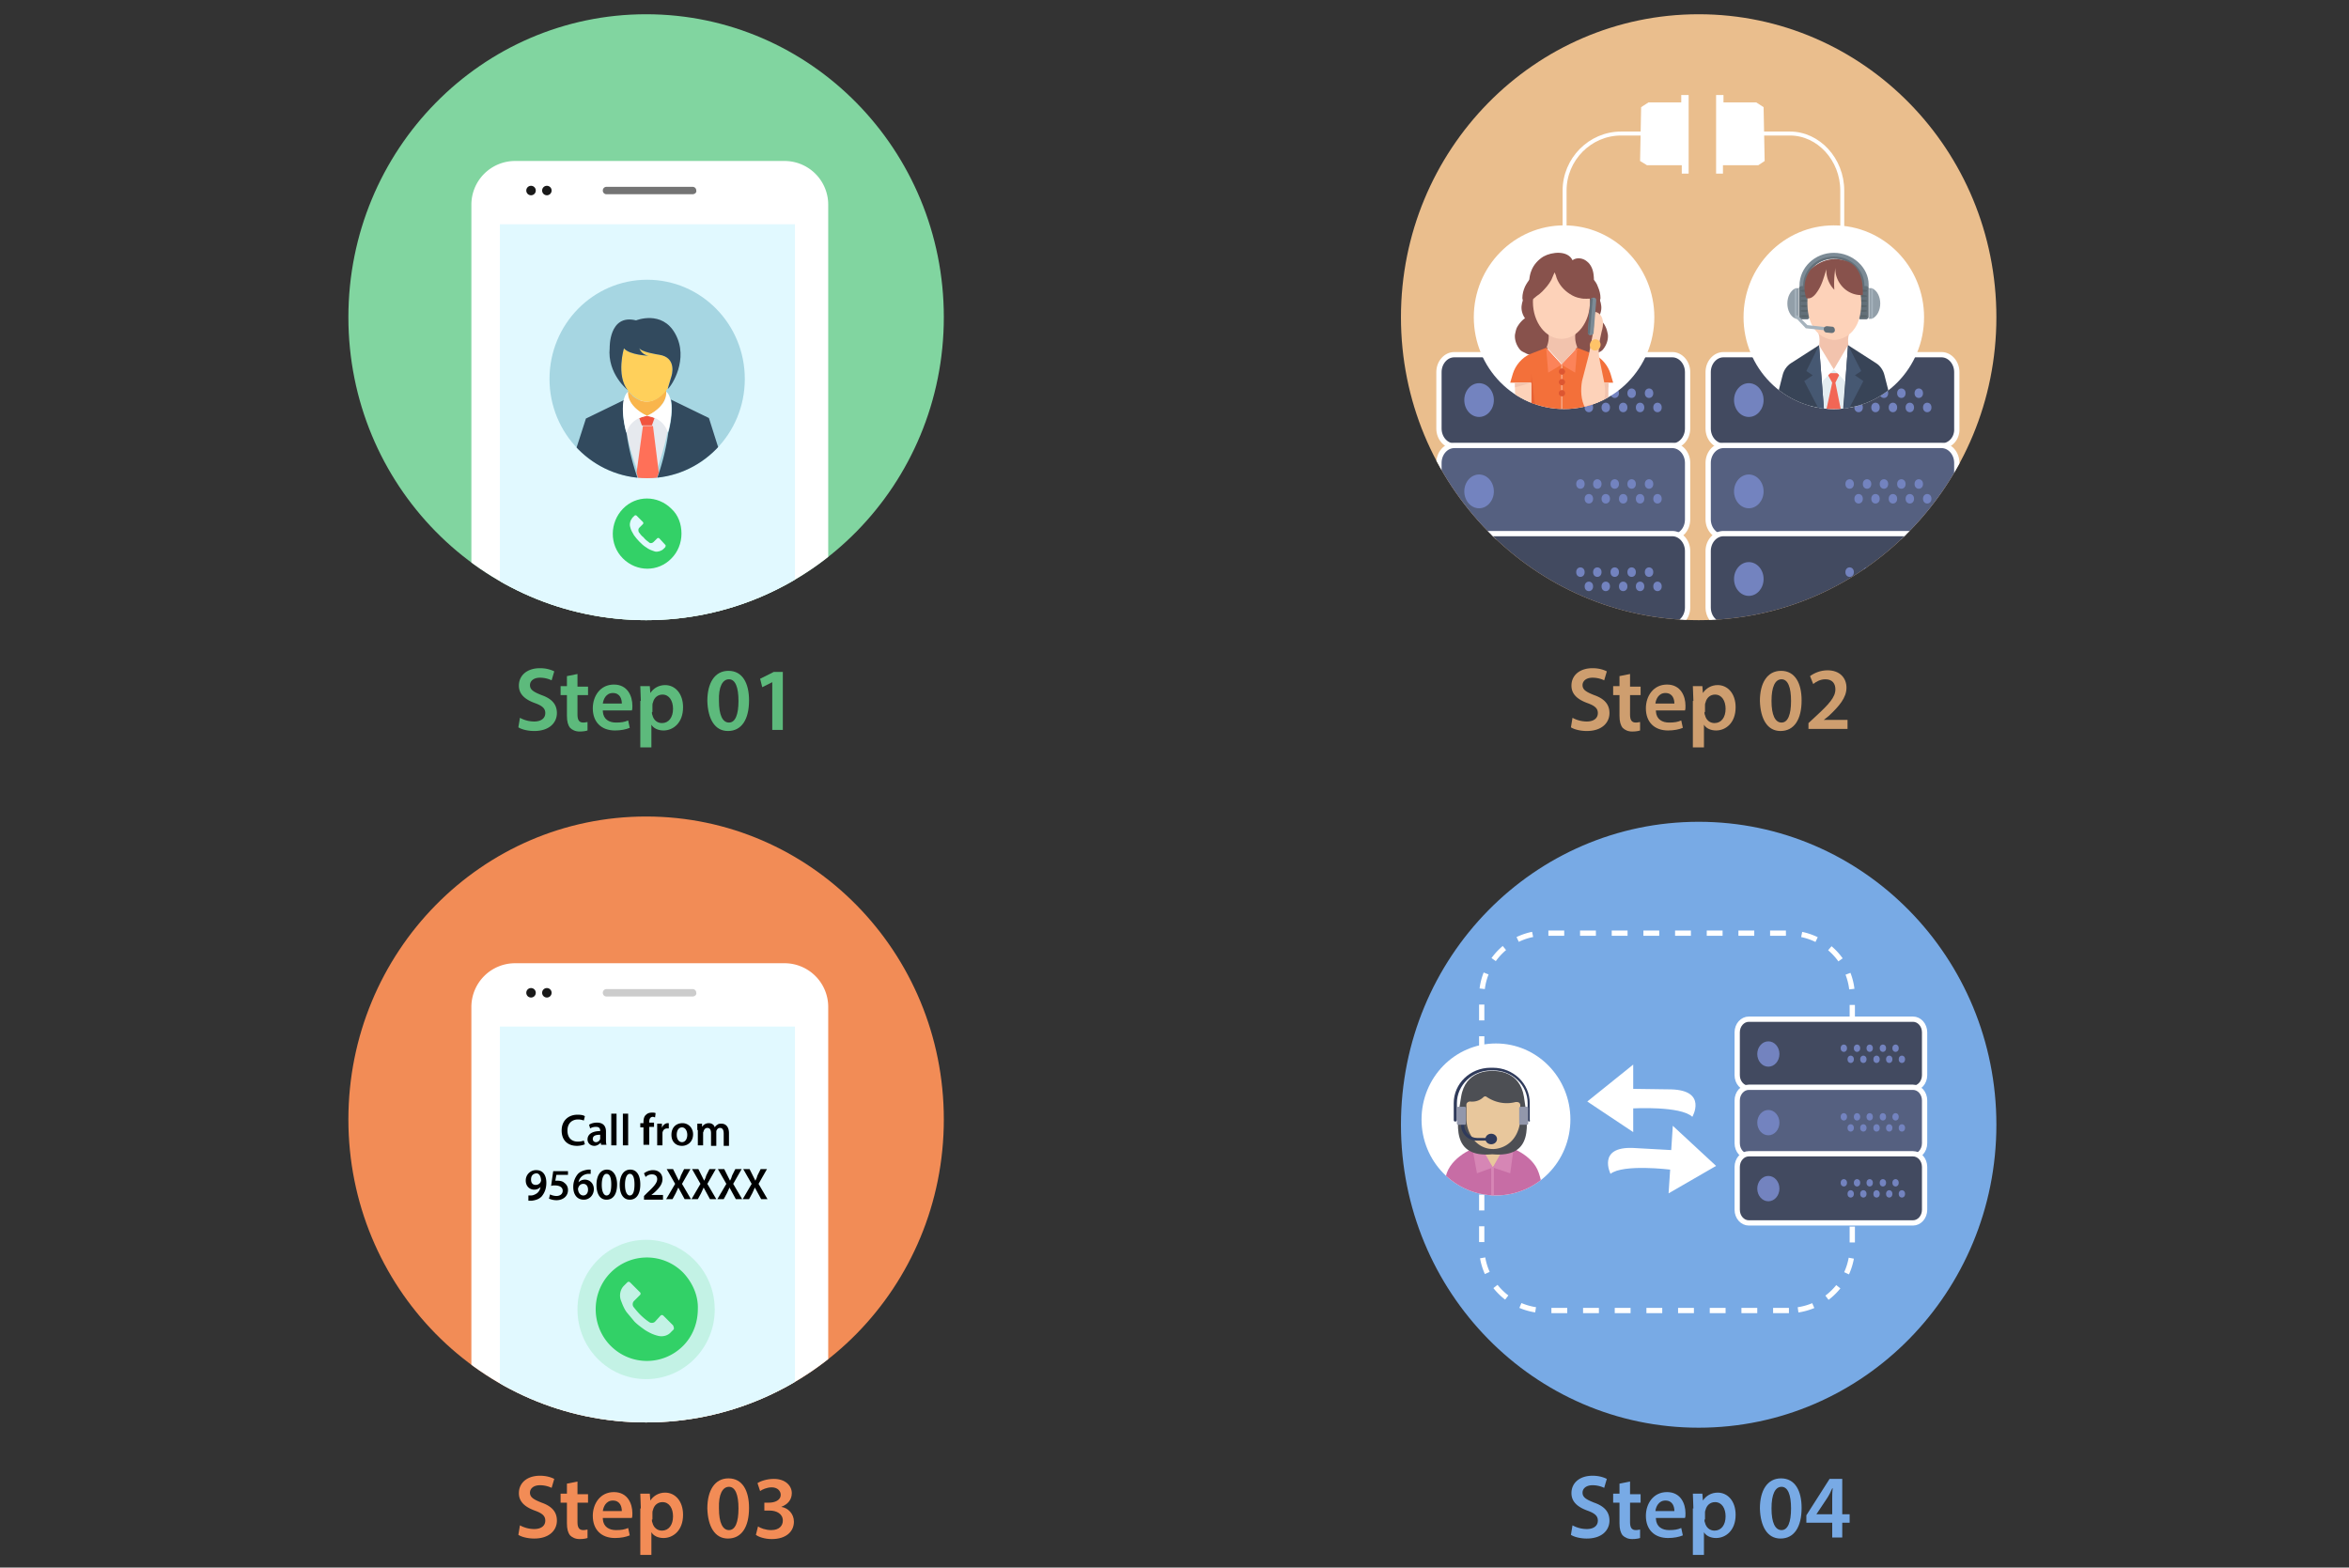 <svg xmlns="http://www.w3.org/2000/svg" xmlns:xlink="http://www.w3.org/1999/xlink" width="445" height="297" xmlns:v="https://vecta.io/nano"><rect width="100%" height="100%" fill="#333333" stroke="none"/><style><![CDATA[.AC{stroke-miterlimit:10}.AD{fill:#fff}.AE{stroke:#fff}.AF{fill:#424a60}.AG{fill:#7383bf}.AH{fill:#637079}.AI{fill:#f2c3ad}.AJ{fill:#fdd2b9}.AK{fill:#88524c}.AL{fill:#556080}.AM{fill:#a6b3bd}.AN{stroke-width:1.906}.AO{clip-path:url(#W)}.AP{clip-path:url(#c)}]]></style><defs><ellipse id="A" cx="122.4" cy="60.1" rx="56.4" ry="57.4"/><path id="B" d="M127.8 154.4c0-2.6-2.1-4.8-4.7-4.8s-4.7 2.1-4.7 4.8c0 2.6 2.1 4.8 4.7 4.8 2.6-.1 4.7-2.2 4.7-4.8z"/><path id="C" d="M128.4 154.4c0-3-2.4-5.4-5.3-5.4-3 0-5.3 2.4-5.3 5.4s2.4 5.4 5.3 5.4 5.3-2.4 5.3-5.4z"/><path id="D" d="M131.2 36.8h-16.3a.68.68 0 0 1-.7-.7h0a.68.68 0 0 1 .7-.7h16.3a.68.68 0 0 1 .7.7h0c.1.4-.3.7-.7.7z"/><path id="E" d="M100.6 35.2h0c-.5 0-.9.4-.9.9h0c0 .5.4.9.9.9h0c.5 0 .9-.4.9-.9h0c0-.5-.4-.9-.9-.9z"/><path id="F" d="M98.5 136a5.68 5.68 0 0 0 2.7.7c1.3 0 2.1-.6 2.1-1.6 0-.9-.6-1.4-2-1.9-1.9-.7-3-1.7-3-3.3 0-1.9 1.5-3.3 4-3.3 1.2 0 2.1.3 2.7.6l-.5 1.7c-.4-.2-1.2-.5-2.2-.5-1.3 0-1.9.7-1.9 1.4 0 .9.7 1.3 2.2 1.9 2 .7 2.9 1.8 2.9 3.4 0 1.8-1.4 3.4-4.3 3.4-1.2 0-2.4-.3-3-.7l.3-1.8z"/><path id="G" d="M109.4 127.7v2.4h2v1.6h-2v3.7c0 1 .3 1.5 1.1 1.5.4 0 .6-.1.8-.1v1.6c-.3.1-.8.2-1.5.2-.8 0-1.4-.3-1.8-.7-.4-.5-.6-1.2-.6-2.3v-3.9h-1.2V130h1.2v-1.9l2-.4z"/><path id="H" d="M114.2 134.8c.1 1.5 1.2 2.1 2.5 2.1 1 0 1.6-.1 2.3-.4l.3 1.4c-.7.3-1.7.5-2.8.5-2.6 0-4.2-1.6-4.2-4.2 0-2.3 1.4-4.5 4-4.5s3.5 2.2 3.5 4c0 .4 0 .7-.1.9h-5.5zm3.6-1.5c0-.8-.3-2-1.7-2-1.3 0-1.8 1.2-1.9 2h3.6z"/><path id="I" d="M121.4 132.8l-.1-2.8h1.8l.1 1.3c.6-.9 1.6-1.5 2.8-1.5 1.9 0 3.4 1.6 3.4 4.2 0 3-1.9 4.4-3.7 4.4-1 0-1.9-.4-2.3-1.1h0v4.3h-2.1v-8.8zm2.1 2.1c0 .2 0 .4.1.6.2.9.9 1.5 1.8 1.5 1.3 0 2.1-1.1 2.1-2.7 0-1.5-.7-2.7-2-2.7-.9 0-1.6.6-1.8 1.5-.1.2-.1.4-.1.5v1.3z"/><path id="J" d="M141.9 132.7c0 3.6-1.4 5.8-4 5.8-2.5 0-3.8-2.3-3.9-5.7 0-3.4 1.4-5.7 4-5.7 2.7 0 3.9 2.4 3.9 5.6zm-5.7.1c0 2.7.7 4.1 1.9 4.1s1.8-1.5 1.8-4.1-.6-4.1-1.8-4.1-2 1.4-1.9 4.1z"/><path id="K" d="M313.7 134.8c.1 1.5 1.2 2.1 2.5 2.1 1 0 1.6-.1 2.3-.4l.3 1.4c-.7.3-1.7.5-2.8.5-2.6 0-4.2-1.6-4.2-4.2 0-2.3 1.4-4.5 4-4.5s3.5 2.2 3.5 4c0 .4 0 .7-.1.9h-5.5zm3.5-1.5c0-.8-.3-2-1.7-2-1.3 0-1.8 1.2-1.9 2h3.6z"/><path id="L" d="M341.3 132.7c0 3.6-1.4 5.8-4 5.8-2.5 0-3.8-2.3-3.9-5.7 0-3.4 1.4-5.7 4-5.7 2.7 0 3.9 2.4 3.9 5.6zm-5.7.1c0 2.7.7 4.1 1.9 4.1s1.8-1.5 1.8-4.1-.6-4.1-1.8-4.1-1.9 1.4-1.9 4.1z"/><path id="M" d="M109.4 280.7v2.4h2v1.6h-2v3.7c0 1 .3 1.5 1.1 1.5.4 0 .6-.1.8-.1v1.6c-.3.1-.8.2-1.5.2-.8 0-1.4-.3-1.8-.7-.4-.5-.6-1.2-.6-2.3v-3.9h-1.2V283h1.2v-1.9l2-.4z"/><path id="N" d="M296.5 70.4a.65.65 0 0 1-.6.6.65.65 0 0 1-.6-.6.65.65 0 0 1 .6-.6.65.65 0 0 1 .6.6z"/><path id="O" d="M362.4 206.2h-31.1c-1.2 0-2.2-1.1-2.2-2.5v-8.1c0-1.4 1-2.5 2.2-2.5h31.1c1.2 0 2.2 1.1 2.2 2.5v8.1c0 1.4-1 2.5-2.2 2.5z"/><path id="P" d="M129.7 227.2l-1.2-2.2c-.1.3-.3.6-.5 1.1l-.6 1.1h-1.2l1.7-2.9-1.6-2.8h1.2l1.1 2.2c.2-.4.3-.6.4-1l.6-1.2h1.2l-1.6 2.8 1.7 2.9h-1.2z"/></defs><use xlink:href="#A" fill="#81d5a0"/><clipPath id="Q"><use xlink:href="#A"/></clipPath><g clip-path="url(#Q)"><path d="M148.6 163.9h-51a8.28 8.28 0 0 1-8.3-8.3V38.8a8.28 8.28 0 0 1 8.3-8.3h51a8.28 8.28 0 0 1 8.3 8.3v116.8a8.28 8.28 0 0 1-8.3 8.3z" class="AD"/><use xlink:href="#B" fill="#d7d7d7"/><use xlink:href="#C" fill="none" stroke="#e4e4e4" class="AC AN"/><use xlink:href="#D" opacity=".36" fill="#747474"/><g fill="#191919"><use xlink:href="#E"/><path d="M103.6 35.2h0c-.5 0-.9.4-.9.9h0c0 .5.4.9.9.9h0c.5 0 .9-.4.9-.9h0c0-.5-.4-.9-.9-.9z"/></g><path d="M94.7 42.5h55.9v103.2H94.7z" fill="#e1f9ff"/><defs><ellipse id="R" cx="122.6" cy="71.8" rx="18.5" ry="18.8"/></defs><use xlink:href="#R" fill="#a6d6e2"/><clipPath id="S"><use xlink:href="#R"/></clipPath><g clip-path="url(#S)"><g fill="#e6e9ee"><path d="M119.9 90.1c.2 0 .4.1.6.1-.1 0-.4 0-.6-.1h0zm.7.1c.2 0 .4 0 .6.1h0c-.2 0-.4-.1-.6-.1z"/><path d="M122.6 75.4h0zm1.4 14.9c.4 0 .9-.1 1.3-.1h0l-2.7.2c-.5 0-.9 0-1.4-.1-1.7-4.3-2.6-8.1-3-11.3 1-3.2 4.4-3.5 4.4-3.5s3.4.3 4.4 3.5c-.5 3.1-1.4 7-3 11.3z"/></g><g fill="#f9b54c"><path d="M126.2 74.2s.5 2.6-3.6 4.6h-.1c-4.1-2-3.6-4.6-3.6-4.6v-.1c1 1.2 2.3 2 3.6 2s2.6-.8 3.6-2.1c.1.1.1.2.1.2z"/><path d="M119.8 74.9l-.7.3c-.2-.6-.1-1-.1-1v-.1c.2.3.5.6.8.8zm6.4-.7s.1.4-.1 1l-.7-.3c.3-.2.5-.5.8-.8v.1z"/></g><g fill="#f1543f"><path d="M122.6 78.8h0zm1.4.4l-.5 1.4h-1.9l-.5-1.4c.8-.3 1.4-.4 1.4-.4s.8.1 1.5.4z"/></g><g fill="#ff7058"><path d="M123.8 92.2h0z"/><path d="M124.8 89.5l-.9 2.7c-.4 0-.8.1-1.2.1-.9 0-1.2-.1-1.2-.1-.4-.9-.7-1.8-.9-2.7l1.2-8.8h1.9l1.1 8.8z"/></g><g fill="#324a5e"><path d="M136.2 85.2c-2.8 3.9-7.3 6.6-12.3 7 1.5-3.8 2.3-7.3 2.7-10.2 0 .1 1.1-3.9.5-6.3l7.2 3.5 1.9 6zm-14.8 7c-5.1-.4-9.5-3-12.3-7l1.9-5.9 7.2-3.5c-.6 2.4.4 6.2.5 6.3h0a45.08 45.08 0 0 0 2.7 10.1z"/></g><g class="AD"><path d="M126.2 74.2s.5 2.6-3.6 4.6c0 0 3 .2 3.9 3.1.1.2 1.7-6.1-.3-7.7z"/><path d="M119 74.2s-.5 2.6 3.6 4.6c0 0-3 .2-3.9 3.1-.1.2-1.7-6.1.3-7.7z"/></g><path d="M127.2 71.2l-.7 2.4c-1.1 1.5-2.4 2.5-3.9 2.5-1.4 0-2.7-.9-3.7-2.2-2.2-2.8-.7-7.9-.7-7.9 1.1 1.3 4.7 1.4 4.7 1.4-1.6-.3-1.8-1.5-1.8-1.5.3.8 3.7 1.3 3.7 1.3 3.6.5 2.4 4 2.4 4z" fill="#ffd05b"/><path d="M120.5 60.7s4.9-2 7.4 2.5c2.7 4.8-.7 10-1.4 10.5 0 0 .2-.8.7-2.4 0 0 1.2-3.6-2.4-4.1 0 0-3.5-.5-3.7-1.3 0 0 .3 1.3 1.8 1.5 0 0-3.6-.1-4.7-1.4 0 0-1.5 5.1.7 7.9 0 0-3.9-3.1-3.4-8 0 .1-.2-6.5 5-5.2z" fill="#324a5e"/></g><path d="M127.2 96.4c-2.6-2.6-6.7-2.6-9.2 0s-2.6 6.8 0 9.4 6.7 2.6 9.2 0c1.2-1.2 1.9-2.9 1.9-4.7s-.6-3.5-1.9-4.7zm-1.2 7.3h0l-.3.3c-.4.4-1.1.6-1.6.5-.6-.2-1.2-.4-1.7-.8-.5-.3-.9-.7-1.3-1.1s-.7-.8-1-1.2c-.3-.5-.6-1-.7-1.5-.2-.6 0-1.3.4-1.8l.4-.4c.1-.1.3-.1.4 0l1.2 1.2c.1.1.1.3 0 .4l-.7.7c-.2.2-.2.5-.1.8.3.4.5.7.9 1 .3.4.7.7 1.1 1 .2.2.6.1.8-.1l.7-.7c.1-.1.3-.1.4 0l1.2 1.3c0 .1 0 .3-.1.4z" fill="#33d167"/></g><defs><ellipse id="T" cx="122.4" cy="212.1" rx="56.4" ry="57.4"/></defs><use xlink:href="#T" fill="#f28c56"/><clipPath id="U"><use xlink:href="#T"/></clipPath><g clip-path="url(#U)"><path d="M148.6 315.9h-51a8.28 8.28 0 0 1-8.3-8.3V190.8a8.28 8.28 0 0 1 8.3-8.3h51a8.28 8.28 0 0 1 8.3 8.3v116.8a8.28 8.28 0 0 1-8.3 8.3z" class="AD"/><path d="M127.8 306.4c0-2.6-2.1-4.8-4.7-4.8s-4.7 2.1-4.7 4.8c0 2.6 2.1 4.8 4.7 4.8 2.6-.1 4.7-2.2 4.7-4.8z" fill="#d7d7d7"/><path d="M128.4 306.4c0-3-2.4-5.4-5.3-5.4-3 0-5.3 2.4-5.3 5.4s2.4 5.4 5.3 5.4 5.3-2.4 5.3-5.4z" fill="none" stroke="#e4e4e4" class="AC AN"/><path d="M131.2 188.8h-16.3a.68.68 0 0 1-.7-.7h0a.68.68 0 0 1 .7-.7h16.3a.68.68 0 0 1 .7.7h0c.1.4-.3.7-.7.7z" opacity=".36" fill="#747474"/><g fill="#191919"><path d="M100.6 187.2h0c-.5 0-.9.4-.9.9h0c0 .5.4.9.9.9h0c.5 0 .9-.4.9-.9h0c0-.5-.4-.9-.9-.9zm3 0h0c-.5 0-.9.4-.9.9h0c0 .5.4.9.9.9h0c.5 0 .9-.4.9-.9h0c0-.5-.4-.9-.9-.9z"/></g><path d="M94.7 194.5h55.9v103.2H94.7z" fill="#e1f9ff"/><g fill="#33d167"><path d="M129.4 241.1c-3.8-3.8-9.9-3.8-13.7 0s-3.8 10.1 0 13.9 9.9 3.8 13.7 0c1.8-1.8 2.8-4.3 2.8-7 .1-2.5-1-5-2.8-6.9zm-1.8 10.8h0l-.5.5c-.6.7-1.6.9-2.4.7-.9-.2-1.7-.6-2.5-1.1-.7-.5-1.4-1-2-1.6l-1.5-1.8c-.5-.7-.8-1.5-1.1-2.3-.3-.9-.1-2 .6-2.7l.6-.6c.2-.2.4-.2.6 0l1.8 1.8a.37.37 0 0 1 0 .6l-1.1 1.1c-.3.3-.3.8-.1 1.1.4.5.8 1 1.3 1.5a11.51 11.51 0 0 0 1.7 1.4c.3.2.8.2 1.1-.1l1-1.1c.2-.2.4-.2.6 0l1.8 1.8c.2.4.2.7.1.8z"/><ellipse cx="122.4" cy="248.1" rx="13" ry="13.2" opacity=".17"/></g></g><g fill="#5dba7c"><use xlink:href="#F"/><use xlink:href="#G"/><use xlink:href="#H"/><use xlink:href="#I"/><use xlink:href="#J"/><path d="M146.4 129.2h0l-2 1-.4-1.6 2.6-1.3h1.7v11h-2v-9.1z"/></g><defs><ellipse id="V" cx="321.8" cy="60.1" rx="56.4" ry="57.4"/></defs><use xlink:href="#V" fill="#eabe8d"/><clipPath id="W"><use xlink:href="#V"/></clipPath><g class="AO"><g class="AC AE"><path d="M316.8 84.5h-41.3c-1.6 0-2.9-1.5-2.9-3.3V70.5c0-1.8 1.3-3.3 2.9-3.3h41.3c1.6 0 2.9 1.5 2.9 3.3v10.7c0 1.8-1.3 3.3-2.9 3.3z" class="AF"/><path d="M316.8 101.7h-41.3c-1.6 0-2.9-1.5-2.9-3.3V87.7c0-1.8 1.3-3.3 2.9-3.3h41.3c1.6 0 2.9 1.5 2.9 3.3v10.7c0 1.9-1.3 3.3-2.9 3.3z" class="AL"/></g><g class="AG"><ellipse cx="280.2" cy="75.8" rx="2.8" ry="3.2"/><ellipse cx="312.4" cy="74.5" rx=".8" ry=".9"/><ellipse cx="309.1" cy="74.5" rx=".8" ry=".9"/><ellipse cx="314" cy="77.2" rx=".8" ry=".9"/><ellipse cx="310.7" cy="77.2" rx=".8" ry=".9"/><ellipse cx="305.9" cy="74.5" rx=".8" ry=".9"/><ellipse cx="307.5" cy="77.2" rx=".8" ry=".9"/><ellipse cx="302.6" cy="74.5" rx=".8" ry=".9"/><ellipse cx="304.2" cy="77.2" rx=".8" ry=".9"/><ellipse cx="299.4" cy="74.5" rx=".8" ry=".9"/><ellipse cx="301" cy="77.2" rx=".8" ry=".9"/></g><path d="M316.8 118.4h-41.3c-1.6 0-2.9-1.5-2.9-3.3v-10.7c0-1.8 1.3-3.3 2.9-3.3h41.3c1.6 0 2.9 1.5 2.9 3.3v10.7c0 1.8-1.3 3.3-2.9 3.3z" class="AC AE AF"/><g class="AG"><ellipse cx="280.2" cy="109.7" rx="2.8" ry="3.2"/><ellipse cx="312.4" cy="108.4" rx=".8" ry=".9"/><ellipse cx="309.1" cy="108.4" rx=".8" ry=".9"/><ellipse cx="314" cy="111.1" rx=".8" ry=".9"/><ellipse cx="310.7" cy="111.1" rx=".8" ry=".9"/><ellipse cx="305.9" cy="108.4" rx=".8" ry=".9"/><ellipse cx="307.5" cy="111.1" rx=".8" ry=".9"/><ellipse cx="302.6" cy="108.4" rx=".8" ry=".9"/><ellipse cx="304.2" cy="111.1" rx=".8" ry=".9"/><ellipse cx="299.4" cy="108.4" rx=".8" ry=".9"/><ellipse cx="301" cy="111.1" rx=".8" ry=".9"/><ellipse cx="280.2" cy="93.1" rx="2.8" ry="3.2"/><ellipse cx="312.4" cy="91.7" rx=".8" ry=".9"/><ellipse cx="309.1" cy="91.7" rx=".8" ry=".9"/><ellipse cx="314" cy="94.5" rx=".8" ry=".9"/><ellipse cx="310.7" cy="94.5" rx=".8" ry=".9"/><ellipse cx="305.9" cy="91.7" rx=".8" ry=".9"/><ellipse cx="307.5" cy="94.5" rx=".8" ry=".9"/><ellipse cx="302.6" cy="91.7" rx=".8" ry=".9"/><ellipse cx="304.2" cy="94.5" rx=".8" ry=".9"/><ellipse cx="299.4" cy="91.7" rx=".8" ry=".9"/><ellipse cx="301" cy="94.5" rx=".8" ry=".9"/></g><g class="AC AE"><path d="M367.8 84.5h-41.3c-1.6 0-2.9-1.5-2.9-3.3V70.5c0-1.8 1.3-3.3 2.9-3.3h41.3c1.6 0 2.9 1.5 2.9 3.3v10.7c.1 1.8-1.2 3.3-2.9 3.3z" class="AF"/><path d="M367.8 101.7h-41.3c-1.6 0-2.9-1.5-2.9-3.3V87.7c0-1.8 1.3-3.3 2.9-3.3h41.3c1.6 0 2.9 1.5 2.9 3.3v10.7c.1 1.9-1.2 3.3-2.9 3.3z" class="AL"/></g><g class="AG"><ellipse cx="331.3" cy="75.8" rx="2.8" ry="3.2"/><ellipse cx="363.5" cy="74.5" rx=".8" ry=".9"/><ellipse cx="360.2" cy="74.5" rx=".8" ry=".9"/><ellipse cx="365.1" cy="77.2" rx=".8" ry=".9"/><ellipse cx="361.8" cy="77.2" rx=".8" ry=".9"/><ellipse cx="356.9" cy="74.5" rx=".8" ry=".9"/><ellipse cx="358.6" cy="77.2" rx=".8" ry=".9"/><ellipse cx="353.7" cy="74.5" rx=".8" ry=".9"/><ellipse cx="355.3" cy="77.2" rx=".8" ry=".9"/><ellipse cx="350.4" cy="74.5" rx=".8" ry=".9"/><ellipse cx="352.1" cy="77.2" rx=".8" ry=".9"/></g><path d="M367.8 118.4h-41.3c-1.6 0-2.9-1.5-2.9-3.3v-10.7c0-1.8 1.3-3.3 2.9-3.3h41.3c1.6 0 2.9 1.5 2.9 3.3v10.7c.1 1.8-1.2 3.3-2.9 3.3z" class="AC AE AF"/><g class="AG"><ellipse cx="331.3" cy="109.7" rx="2.8" ry="3.2"/><ellipse cx="363.5" cy="108.4" rx=".8" ry=".9"/><ellipse cx="360.2" cy="108.4" rx=".8" ry=".9"/><ellipse cx="365.1" cy="111.1" rx=".8" ry=".9"/><ellipse cx="361.8" cy="111.1" rx=".8" ry=".9"/><ellipse cx="356.9" cy="108.4" rx=".8" ry=".9"/><ellipse cx="358.6" cy="111.1" rx=".8" ry=".9"/><ellipse cx="353.7" cy="108.4" rx=".8" ry=".9"/><ellipse cx="355.3" cy="111.1" rx=".8" ry=".9"/><ellipse cx="350.4" cy="108.4" rx=".8" ry=".9"/><ellipse cx="352.1" cy="111.1" rx=".8" ry=".9"/><ellipse cx="331.3" cy="93.1" rx="2.8" ry="3.2"/><ellipse cx="363.5" cy="91.7" rx=".8" ry=".9"/><ellipse cx="360.2" cy="91.7" rx=".8" ry=".9"/><ellipse cx="365.1" cy="94.5" rx=".8" ry=".9"/><ellipse cx="361.8" cy="94.5" rx=".8" ry=".9"/><ellipse cx="356.9" cy="91.7" rx=".8" ry=".9"/><ellipse cx="358.6" cy="94.5" rx=".8" ry=".9"/><ellipse cx="353.7" cy="91.7" rx=".8" ry=".9"/><ellipse cx="355.3" cy="94.5" rx=".8" ry=".9"/><ellipse cx="350.4" cy="91.7" rx=".8" ry=".9"/><ellipse cx="352.1" cy="94.5" rx=".8" ry=".9"/></g></g><g fill="#ce9e6f"><use xlink:href="#F" x="199.4"/><use xlink:href="#G" x="199.4"/><use xlink:href="#K"/><use xlink:href="#I" x="199.4"/><use xlink:href="#L"/><path d="M342.6 138.3V137l1.3-1.2c2.6-2.4 3.8-3.7 3.8-5.2 0-1-.5-1.9-1.9-1.9-1 0-1.8.5-2.3.9l-.6-1.5c.8-.6 2-1.1 3.3-1.1 2.4 0 3.6 1.5 3.6 3.3 0 1.9-1.4 3.5-3.3 5.3l-1 .8h4.5v1.7h-7.4z"/></g><g fill="#f28c56"><use xlink:href="#F" y="153"/><use xlink:href="#M"/><use xlink:href="#H" y="153"/><use xlink:href="#I" y="153"/><use xlink:href="#J" y="153"/><path d="M143.6 289.2c.4.3 1.4.7 2.5.7 1.6 0 2.2-.9 2.2-1.8 0-1.3-1.2-1.9-2.5-1.9h-1v-1.5h.9c1 0 2.2-.4 2.2-1.5 0-.7-.6-1.4-1.7-1.4-.9 0-1.8.4-2.2.7l-.5-1.5c.6-.4 1.8-.8 3.1-.8 2.2 0 3.4 1.3 3.4 2.7 0 1.2-.7 2.1-2 2.6h0c1.3.2 2.4 1.3 2.4 2.8 0 1.9-1.5 3.3-4.2 3.3-1.3 0-2.5-.4-3-.8l.4-1.6z"/></g><g fill="#78aae5"><use xlink:href="#F" x="199.4" y="153"/><use xlink:href="#M" x="199.4"/><use xlink:href="#K" y="153"/><use xlink:href="#I" x="199.4" y="153"/><use xlink:href="#L" y="153"/><path d="M347.1 291.3v-2.8h-4.9v-1.4l4.4-6.9h2.4v6.7h1.4v1.6H349v2.8h-1.9zm0-4.4v-3c0-.6 0-1.3.1-1.9h-.1c-.3.7-.6 1.3-1 1.9l-2 3h3z"/></g><defs><ellipse id="X" cx="347.4" cy="60.1" rx="17.1" ry="17.4"/></defs><use xlink:href="#X" class="AD"/><clipPath id="Y"><use xlink:href="#X"/></clipPath><g clip-path="url(#Y)"><path d="M347.4 47.9c-3.6 0-6.5 2.8-6.5 6.2v.4c0 .5.1 1 .3 1.4 0 .1 0 .1.1.2.1.2.2.5.3.7.1.1.1.2.2.3.1.2.3.4.4.6.1.1.1.2.2.2.1.2.3.3.4.5 1.2 1.1 2.8 1.8 4.6 1.8s3.4-.7 4.6-1.8c.2-.1.3-.3.4-.5l.1-.1c.1-.1.1-.2.2-.3.2-.2.3-.4.4-.6.1-.1.1-.2.2-.3.1-.2.2-.5.3-.7 0-.1 0-.1.1-.2l.3-1.4v-.4c0-3.2-3-6-6.6-6zm0 11.3c-2 0-3.7-1-4.6-2.6l-.1-.1c-.1-.2-.2-.4-.3-.7-.1-.2-.1-.4-.2-.6v-.3c0-.2-.1-.4-.1-.6V54c0-2.8 2.4-5 5.3-5s5.3 2.3 5.3 5v.3c0 .2 0 .4-.1.6 0 .1 0 .2-.1.3 0 .2-.1.4-.2.6v.2l-.3.6c-.9 1.6-2.6 2.6-4.6 2.6z" fill="#7c8b96"/><path d="M347.4 48.6c-3.2 0-5.8 2.5-5.8 5.5v.3c0 .2 0 .4.1.5 0 .1 0 .2.1.3 0 .2.1.4.2.6 0 .1.1.2.1.3l.3.6c0 .1.1.1.1.2.1.2.2.3.3.5 1.1 1.3 2.7 2.2 4.6 2.2s3.5-.8 4.6-2.1c.1-.2.2-.3.4-.5l.1-.1c.1-.2.2-.4.3-.7h0c0-.1.1-.2.1-.3v-.2c0-.2.1-.3.1-.5 0-.1 0-.2.1-.3 0-.2 0-.4.1-.5v-.3c0-3-2.6-5.5-5.8-5.5zm0 10.6c-2 0-3.7-1-4.6-2.6l-.1-.1c-.1-.2-.2-.4-.3-.7-.1-.2-.1-.4-.2-.6v-.3c0-.2-.1-.4-.1-.6V54c0-2.8 2.4-5 5.3-5s5.3 2.3 5.3 5v.3c0 .2 0 .4-.1.6 0 .1 0 .2-.1.3 0 .2-.1.4-.2.6v.2l-.3.6c-.9 1.6-2.6 2.6-4.6 2.6z" class="AH"/><path d="M340.7 60c0 .1 0 .3.1.4h-.5c-.1 0-.2-.1-.3-.1-.8-.4-1.4-1.5-1.4-2.8s.6-2.4 1.4-2.8c.1 0 .2-.1.3-.1h.5c-.1.1-.1.2-.1.4v5z" fill="#929fa9"/><path d="M342.8 54.9V60a.47.47 0 0 1-.5.5h-1c-.2 0-.3-.1-.4-.2s-.1-.2-.1-.4v-5.1c0-.1 0-.3.1-.4s.2-.2.4-.2h1c.3.2.5.4.5.7z" class="AH"/><g fill="#59656b"><ellipse cx="341.8" cy="55.1" rx=".7" ry=".2"/><ellipse cx="341.8" cy="56.1" rx=".7" ry=".2"/><path d="M342.5 57c0 .1-.3.2-.7.2s-.7-.1-.7-.2.3-.2.7-.2c.3 0 .7.1.7.2z"/><ellipse cx="341.8" cy="58" rx=".7" ry=".2"/><ellipse cx="341.8" cy="58.9" rx=".7" ry=".2"/><ellipse cx="341.8" cy="59.9" rx=".7" ry=".2"/></g><path d="M340.3 54.6v5.8c-.1 0-.2-.1-.3-.1v-5.5c0-.1.2-.2.3-.2z" class="AM"/><path d="M354.1 60c0 .1 0 .3-.1.4h.5c.1 0 .2-.1.3-.1.8-.4 1.4-1.5 1.4-2.8s-.6-2.4-1.4-2.8c-.1 0-.2-.1-.3-.1h-.5c.1.1.1.2.1.4v5z" fill="#929fa9"/><path d="M352 54.9V60a.47.47 0 0 0 .5.5h1c.2 0 .3-.1.4-.2s.1-.2.1-.4v-5.1c0-.1 0-.3-.1-.4s-.2-.2-.4-.2h-1c-.3.2-.5.4-.5.7z" class="AH"/><g fill="#59656b"><ellipse cx="353" cy="55.1" rx=".7" ry=".2"/><ellipse cx="353" cy="56.1" rx=".7" ry=".2"/><path d="M352.3 57c0 .1.3.2.7.2s.7-.1.7-.2-.3-.2-.7-.2-.7.1-.7.2z"/><ellipse cx="353" cy="58" rx=".7" ry=".2"/><ellipse cx="353" cy="58.9" rx=".7" ry=".2"/><ellipse cx="353" cy="59.9" rx=".7" ry=".2"/></g><path d="M354.5 54.6v5.8c.1 0 .2-.1.3-.1v-5.5c-.1-.1-.2-.2-.3-.2z" class="AM"/><path d="M350.5 62.8l-3.1.4-3.1-.4s.9 1.3 0 3.8l3.1 3.4 3.1-3.4c-.9-2.4 0-3.8 0-3.8z" class="AI"/><path d="M348.8 50.1c-.9-.4-1.9-.4-2.7 0-1.5.7-3.7 2.5-3.7 7.2 0 7.2 5.1 7.1 5.1 7.1s5.1.1 5.1-7.1c-.1-4.7-2.3-6.5-3.8-7.2z" class="AJ"/><path d="M342.6 51.7c-.8 1.4-1 3.2-.4 4.8a1.39 1.39 0 0 0 1.1-.2c.3-.2.6-.5.8-.8 1-1.3 1.4-2.9 1.9-4.5-.1 1.4.5 2.9 1.5 3.9-.1-1.4 0-2.8.2-4.2-.1 1.4.5 2.8 1.5 3.8s2.4 1.5 3.7 1.4c0-.9 0-1.9-.2-2.8s-.6-1.8-1.2-2.5-1.4-1.1-2.3-1.3c-2.1-.6-4.4.1-6 1.6-.1.1-.4.4-.6.8z" class="AK"/><path d="M346.8 62.7l-4.7-.5-1.9-2c-.1-.1-.1-.3 0-.4s.3-.1.4 0l1.8 1.8 4.5.5c.2 0 .3.2.2.3 0 .2-.1.3-.3.3z" class="AM"/><path d="M347 63.1l-1-.1c-.3 0-.5-.3-.5-.6v-.1c0-.3.3-.5.6-.5l1 .1c.3 0 .5.3.5.6v.1c0 .3-.3.5-.6.5z" class="AH"/><path d="M343 70h8.9v9.7H343z" fill="#e4edf1"/><path d="M347.7 72.5l.9-1.8h-2.5l1 1.8-1.6 7.4h3.7z" fill="#f26655"/><g class="AD"><path d="M344.6 65.4l2.8 4.6-2.5 2.6z"/><path d="M350.1 65.4l-2.7 4.6 2.5 2.6z"/></g><path d="M344.6 65.4l1.1 14.3h-10.2l2.2-8.6c.2-.9.8-1.8 1.6-2.3l5.3-3.4z" fill="#384457"/><path d="M344.6 65.4l-2.4 4.9 1.2.8-1.6 1.1 3.9 7.5z" fill="#465872"/><path d="M350.1 65.4L349 79.7h10.2l-2.2-8.6c-.2-.9-.8-1.8-1.6-2.3l-5.3-3.4z" fill="#384457"/><path d="M350.1 65.4l2.5 4.9-1.2.8 1.6 1.1-3.9 7.5z" fill="#465872"/></g><defs><ellipse id="Z" cx="296.3" cy="60.1" rx="17.1" ry="17.4"/></defs><use xlink:href="#Z" class="AD"/><clipPath id="a"><use xlink:href="#Z"/></clipPath><g clip-path="url(#a)"><g class="AK"><path d="M287.4 62c-.2.4-.3.9-.4 1.4-.1 1 .3 2.1 1 2.9.3.3.6.4 1 .6.5.3 1.1.4 1.6.4 1.1 0 2.1-.6 2.8-1.4s1-1.9 1.1-3 0-2.2-.3-3.2c-.3-1.1-.7-2.3-1.5-3.1s-1.7-1.4-2.8-1c-.9.3-1.5 1.2-1.6 2.1-.2.9.1 1.9.6 2.6-.6.4-1.1 1-1.5 1.7zm16.8 0c.2.4.3.9.4 1.4.1 1-.3 2.1-1 2.9-.3.3-.6.4-1 .6-.5.3-1.1.4-1.6.4-1.1 0-2.1-.6-2.8-1.4s-1-1.9-1.1-3 0-2.2.3-3.2c.3-1.1.7-2.3 1.5-3.1s1.7-1.4 2.8-1c.9.3 1.5 1.2 1.6 2.1.2.9-.1 1.9-.6 2.6a3.53 3.53 0 0 1 1.5 1.7z"/></g><path d="M298.8 62.2l-2.9.4-2.9-.4s.9 1.3 0 3.6l2.9 3.2 2.9-3.2c-.9-2.3 0-3.6 0-3.6z" class="AI"/><path d="M302.7 54.3c.3.7.5 1.4.5 2.2-.1.7-.4 1.5-1.1 1.9l-1.4-4.8c-.1-.2-.1-.4-.1-.6 0-.6.6-.7 1-.3.5.4.9 1 1.1 1.6z" class="AK"/><ellipse cx="295.8" cy="57.2" rx="5.4" ry="7" class="AJ"/><path d="M292.9 65.9l2.9 3.2v9.5h-5.7v-6.1h-4l.5-1.7c.5-1.6 1.7-3 3.2-3.7l3.1-1.2z" fill="#f3703a"/><path d="M290.1 72.5v-1.7l.9 7.8h-.9z" fill="#e86234"/><path d="M290.1 72.5v6.1h-2.4c-.7-.7-.7-3.6-.7-5.1v-.9h3.1z" class="AJ"/><path d="M290.1 72.5l-3.1.9v-.9h3.1z" class="AI"/><path d="M298.8 65.9l-2.9 3.2v9.5h5.7v-6.1h4l-.5-1.7c-.5-1.6-1.7-3-3.2-3.7l-3.1-1.2z" fill="#f3703a"/><path d="M301.6 72.5v-1.7l-.9 7.8h.9z" fill="#e86234"/><g class="AI"><path d="M301.6 72.5v6.1h2.4c.7-.7.7-3.6.7-5.1v-.9h-3.1z"/><path d="M301.6 72.5l3.1.9v-.9h-3.1z"/></g><g fill="#fc8359"><path d="M292.9 65.9l.4 4.7 2.5-1.5z"/><path d="M298.8 65.9l-.4 4.7-2.6-1.5"/></g><g fill="#dd5631"><use xlink:href="#N"/><path d="M296.5 72.4a.65.65 0 0 1-.6.6.65.65 0 0 1-.6-.6.65.65 0 0 1 .6-.6.65.65 0 0 1 .6.6z"/><circle cx="295.9" cy="74.5" r=".6"/></g><g class="AK"><path d="M289.1 57.4c.5-.6.4-1.5.5-2.3.1-1.3 0-2.6.5-3.8.4-1.1 1.3-2.1 2.3-2.7 1.6-.9 4.6-1.2 5.5.7.8-.6 2-.4 2.7.2.8.6 1.2 1.6 1.3 2.6.2 1.5-.2 2.9-.4 4.4 0 .1-.9.1-1 .1-.4 0-.7 0-1.1-.1-.7-.1-1.4-.4-2-.8-1.1-.7-2-1.7-2.5-3-.1-.4-.2-.7-.4-1.1l-.6 1.4c-.2.4-.5.8-.8 1.2-.6.7-1.2 1.4-2 1.9-.6.5-1.1 1-2 1.3z"/><path d="M288.9 54.3c-.3.7-.5 1.4-.5 2.2.1.7.4 1.5 1.1 1.9l1.4-4.8c.1-.2.1-.4.1-.6 0-.6-.6-.7-1-.3s-.8 1-1.1 1.6z"/></g><path d="M301 67.2l-1.3 5c-.3 1.7-.2 3.6.6 5.1.2.5.6.9 1.1 1 .4.1.8 0 1.1-.3.3-.2.6-.6.8-.9.9-1.4.9-3.1.6-4.7l-.8-3.9c-.2-.9-.3-1.9-.2-2.9.1-.9.3-1.8.5-2.7.2-.7.4-1.5.2-2.3-.1-.7-.7-1.5-1.5-1.5-.2 1.3-.1 2.6-.3 3.9l-.8 4.2z" class="AJ"/><path d="M302.4 56.9l-.5 6.1c0 .3-.3.5-.5.5h-.1c-.1 0-.2 0-.3-.1a.76.76 0 0 1-.2-.4l.5-6.1c0-.2.1-.3.2-.4.1 0 .2-.1.3-.1h.1a.47.47 0 0 1 .5.5z" fill="#7c8b96"/><path d="M301.7 56.9l-.5 6.1c0 .2-.1.3-.2.4a.76.76 0 0 1-.2-.4l.5-6.1c0-.2.1-.3.2-.4.2 0 .3.2.2.4z" class="AH"/><path d="M302 66.4h0c-.6-.1-.9-.7-.8-1.2h0c.1-.6.7-1 1.2-.9h0c.6.1.9.7.8 1.2h0c-.1.6-.6 1-1.2.9z" fill="#fec368"/></g><path d="M310.9 20.3l1.4-.9h6.2V18h1.4v14.9h-1.3v-1.6H312l-1.3-.8zm23.2 0l-1.4-.9h-6.2V18h-1.4v14.9h1.3v-1.6h6.7l1.2-.8z" class="AD"/><path d="M296.4 47.2V36.1c0-5.9 4.8-10.8 10.7-10.8h12M349 47.2V36.1c0-5.9-4.5-10.8-9.9-10.8h-11.2" fill="none" stroke-width=".75" class="AC AE"/><defs><ellipse id="b" cx="321.8" cy="213.1" rx="56.4" ry="57.4"/></defs><use xlink:href="#b" fill="#78aae5"/><clipPath id="c"><use xlink:href="#b"/></clipPath><path d="M338.9 248.3h-46.2a12.04 12.04 0 0 1-12-12v-47.5a12.04 12.04 0 0 1 12-12h46.2a12.04 12.04 0 0 1 12 12v47.5a12.04 12.04 0 0 1-12 12z" fill="none" stroke-dasharray="3" class="AC AE AP"/><g class="AP"><g class="AC AE"><use xlink:href="#O" class="AF"/><path d="M362.4 219.1h-31.1c-1.2 0-2.2-1.1-2.2-2.5v-8.1c0-1.4 1-2.5 2.2-2.5h31.1c1.2 0 2.2 1.1 2.2 2.5v8.1c0 1.4-1 2.5-2.2 2.5z" class="AL"/></g><g class="AG"><ellipse cx="335" cy="199.7" rx="2.1" ry="2.4"/><ellipse cx="359.1" cy="198.6" rx=".6" ry=".7"/><ellipse cx="356.7" cy="198.6" rx=".6" ry=".7"/><ellipse cx="360.3" cy="200.7" rx=".6" ry=".7"/><ellipse cx="357.9" cy="200.7" rx=".6" ry=".7"/><ellipse cx="354.2" cy="198.6" rx=".6" ry=".7"/><ellipse cx="355.5" cy="200.7" rx=".6" ry=".7"/><ellipse cx="351.8" cy="198.6" rx=".6" ry=".7"/><ellipse cx="353" cy="200.7" rx=".6" ry=".7"/><ellipse cx="349.3" cy="198.6" rx=".6" ry=".7"/><ellipse cx="350.6" cy="200.7" rx=".6" ry=".7"/></g><path d="M362.4 231.7h-31.1c-1.2 0-2.2-1.1-2.2-2.5v-8.1c0-1.4 1-2.5 2.2-2.5h31.1c1.2 0 2.2 1.1 2.2 2.5v8.1c0 1.4-1 2.5-2.2 2.5z" class="AC AE AF"/><g class="AG"><ellipse cx="335" cy="225.2" rx="2.1" ry="2.4"/><ellipse cx="359.1" cy="224.1" rx=".6" ry=".7"/><ellipse cx="356.7" cy="224.1" rx=".6" ry=".7"/><ellipse cx="360.3" cy="226.2" rx=".6" ry=".7"/><ellipse cx="357.9" cy="226.2" rx=".6" ry=".7"/><ellipse cx="354.2" cy="224.1" rx=".6" ry=".7"/><ellipse cx="355.5" cy="226.2" rx=".6" ry=".7"/><ellipse cx="351.8" cy="224.1" rx=".6" ry=".7"/><ellipse cx="353" cy="226.2" rx=".6" ry=".7"/><ellipse cx="349.3" cy="224.1" rx=".6" ry=".7"/><ellipse cx="350.6" cy="226.2" rx=".6" ry=".7"/><ellipse cx="335" cy="212.7" rx="2.1" ry="2.4"/><ellipse cx="359.1" cy="211.6" rx=".6" ry=".7"/><ellipse cx="356.7" cy="211.6" rx=".6" ry=".7"/><ellipse cx="360.3" cy="213.7" rx=".6" ry=".7"/><ellipse cx="357.9" cy="213.7" rx=".6" ry=".7"/><ellipse cx="354.2" cy="211.6" rx=".6" ry=".7"/><ellipse cx="355.5" cy="213.7" rx=".6" ry=".7"/><ellipse cx="351.8" cy="211.6" rx=".6" ry=".7"/><ellipse cx="353" cy="213.7" rx=".6" ry=".7"/><ellipse cx="349.3" cy="211.6" rx=".6" ry=".7"/><ellipse cx="350.6" cy="213.7" rx=".6" ry=".7"/></g></g><defs><ellipse id="d" cx="283.4" cy="212.1" rx="14.1" ry="14.4"/></defs><use xlink:href="#d" class="AD"/><clipPath id="e"><use xlink:href="#d"/></clipPath><g clip-path="url(#e)"><ellipse cx="283" cy="219.4" rx="3.7" ry="4.2" fill="#e8c79c"/><path d="M291.5 222.2c-1.2-3.6-5.9-5-5.9-5l-2.8 4-2.8-4s-4.6 1.5-5.9 5c-1.2 3.6-.7 9.2-.7 9.2h18.8c0 .1.6-5.6-.7-9.2z" fill="#c76da5"/><g fill="#d686b5"><path d="M284.7 217.8l-1.9 3.4 3.3 1.1.6-4.4-2-.1z"/><path d="M280.9 217.8l1.9 3.4-3 1.1-.8-4.4 1.9-.1z"/></g><path d="M288.7 207.8c-.8-4.9-5.1-4.9-5.9-4.9h-.1c-.6 0-5.1-.1-5.9 4.9-.9 5.3-1.9 11.6 5.9 10.9 7.9.7 6.8-5.6 6-10.9z" fill="#4d4f54"/><path d="M287.1 208.8c-1.9.5-3.9.1-5.5-1-.1-.1-.3-.1-.5 0-.7.7-1.6 1-2.6.9-.3 0-.7.2-.7.6v2.6c0 1.2.3 2.3.9 3.3.8 1.5 2.4 2.5 4.1 2.5h.2a5.07 5.07 0 0 0 4.1-2.5c.6-1 .9-2.2.9-3.3v-2.5c0-.4-.3-.6-.6-.6h-.3z" fill="#e8c79c"/><path d="M289.7 212.5c-.1 0-.3-.1-.3-.3V209c0-3.4-2.9-6.2-6.5-6.2h-.4c-3.6 0-6.5 2.8-6.5 6.2v3.2c0 .1-.1.3-.3.3s-.3-.1-.3-.3V209c0-3.7 3.1-6.7 7-6.7h.4c3.9 0 7 3 7 6.7v3.2c.1.2 0 .3-.1.3h0z" fill="#2f3a5a"/><path d="M289.3 209.7H288c-.1 0-.2.1-.2.2v3c0 .1.1.2.2.2h1.3c.1 0 .2-.1.2-.2v-3c0-.1-.1-.2-.2-.2h0z" fill="#9297ab"/><g fill="#2f3a5a"><path d="M282.1 216.1h-2.4c-1.6 0-2.9-1.3-2.9-2.9v-.8c0-.1.1-.3.3-.3s.3.1.3.3v.8c0 1.3 1.1 2.4 2.4 2.4h2.4c.1 0 .3.1.3.3-.1.1-.2.2-.4.2h0z"/><ellipse cx="282.5" cy="215.8" rx="1.1" ry="1"/></g><path d="M277.5 209.7h-1.3c-.1 0-.2.1-.2.2v3c0 .1.1.2.2.2h1.3c.1 0 .2-.1.2-.2v-3c0-.1-.1-.2-.2-.2h0z" fill="#9297ab"/><path d="M282.5 221.1h.5v5.8h-.5v-5.8z" fill="#d686b5"/></g><path d="M309.4 210s9-.5 11.2 1.6c0 0 2.9-5-4-5.2l-7.2-.1v-4.6l-8.7 7 8.7 5.8V210zm7 11.6s-8.9-1.1-11.3.8c0 0-2.6-5.2 4.3-4.9l7.2.4.3-4.6 8.2 7.6-9 5.2.3-4.5z" class="AD"/><path d="M110.8 216.8c-.2.1-.8.3-1.5.3-1.8 0-2.9-1.1-2.9-2.9 0-1.9 1.3-3 3-3 .7 0 1.2.1 1.4.3l-.2.8c-.3-.1-.6-.2-1.1-.2-1.1 0-2 .7-2 2.1 0 1.3.7 2.1 2 2.1.4 0 .9-.1 1.1-.2l.2.7zm3.1.2l-.1-.5c-.3.3-.7.6-1.2.6-.8 0-1.3-.6-1.3-1.2 0-1 .9-1.6 2.4-1.6v-.1c0-.3-.1-.7-.8-.7-.4 0-.8.1-1.1.3l-.2-.7c.3-.2.8-.4 1.5-.4 1.3 0 1.7.8 1.7 1.7v1.5c0 .4 0 .7.1 1h-1zm-.2-2c-.7 0-1.4.1-1.4.8 0 .4.3.6.6.6.4 0 .7-.3.8-.6v-.8zm2.1-4h1v6h-1v-6zm2.2 0h1v6h-1v-6zm3.9 6v-3.4h-.6v-.8h.6v-.2c0-.5.1-1.1.5-1.4.3-.3.7-.4 1.1-.4.3 0 .5 0 .7.1l-.1.8c-.1 0-.3-.1-.4-.1-.5 0-.7.4-.7.9v.2h.9v.8h-.9v3.4h-1.1zm2.6-2.8v-1.3h.9v.8c.2-.6.7-.9 1.1-.9h.2v1h-.3c-.5 0-.8.3-.9.8v2.4h-1v-2.8zm6.8.7c0 1.5-1.1 2.2-2.1 2.2-1.2 0-2-.8-2-2.1 0-1.4.9-2.2 2.1-2.2 1.1 0 2 .9 2 2.1zm-3.1.1c0 .8.4 1.4 1 1.4s1-.6 1-1.4c0-.6-.3-1.4-1-1.4s-1 .7-1 1.4zm3.9-.9v-1.2h.9v.6c.2-.3.6-.7 1.3-.7.5 0 1 .3 1.1.8h0c.1-.2.3-.4.5-.5.2-.2.5-.2.8-.2.7 0 1.4.5 1.4 1.8v2.4h-1v-2.3c0-.7-.2-1.1-.7-1.1-.4 0-.6.3-.7.6v2.8h-1v-2.4c0-.6-.2-1-.7-1-.4 0-.6.3-.7.6 0 .1-.1.2-.1.3v2.4h-1v-2.9zM100 226.5h.6c.4 0 .8-.2 1.1-.4.4-.3.6-.7.7-1.2h0c-.3.3-.7.5-1.2.5-.9 0-1.6-.7-1.6-1.7a1.94 1.94 0 0 1 2-2c1.3 0 1.9 1 1.9 2.4 0 1.2-.4 2-.9 2.6-.5.5-1.1.7-1.9.8h-.6v-1zm.6-3c0 .6.3 1 .9 1 .4 0 .7-.2.9-.5 0-.1.1-.2.1-.3 0-.7-.3-1.4-.9-1.4-.7.1-1 .5-1 1.2zm6.9-.9h-2.1l-.2 1.1h.4c.5 0 1 .1 1.3.4a1.61 1.61 0 0 1 .7 1.4c0 1.1-.9 1.9-2.2 1.9a3.66 3.66 0 0 1-1.4-.3l.2-.8a2.96 2.96 0 0 0 1.2.3c.6 0 1.2-.3 1.2-1 0-.6-.5-1-1.5-1-.3 0-.5 0-.7.1l.4-2.8h2.8v.7zm4.4-.2h-.5c-1.1.1-1.7.9-1.8 1.6h0c.3-.3.7-.5 1.2-.5.9 0 1.7.7 1.7 1.8s-.8 2-1.9 2c-1.3 0-2-1-2-2.4a3.77 3.77 0 0 1 .9-2.5c.5-.5 1.2-.7 1.9-.8h.5v.8zm-.5 3c0-.6-.3-1.1-.9-1.1-.4 0-.7.2-.9.6 0 .1-.1.2-.1.3 0 .7.4 1.3 1 1.3.5 0 .9-.4.9-1.1zm5.5-1c0 1.8-.7 2.9-2 2.9s-1.9-1.2-1.9-2.8c0-1.7.7-2.9 2-2.9 1.2 0 1.9 1.2 1.9 2.8zm-2.9.1c0 1.3.4 2 .9 2 .6 0 .9-.7.9-2.1 0-1.3-.3-2-.9-2-.5 0-.9.7-.9 2.1zm7.3-.1c0 1.8-.7 2.9-2 2.9s-1.9-1.2-1.9-2.8c0-1.7.7-2.9 2-2.9s1.9 1.2 1.9 2.8zm-2.9.1c0 1.3.4 2 .9 2 .6 0 .9-.7.9-2.1 0-1.3-.3-2-.9-2-.5 0-.9.7-.9 2.1zm3.6 2.7v-.6l.6-.6c1.3-1.2 1.9-1.9 1.9-2.6 0-.5-.3-.9-1-.9-.5 0-.9.2-1.2.5l-.3-.7c.4-.3 1-.6 1.7-.6 1.2 0 1.8.8 1.8 1.7 0 1-.7 1.8-1.6 2.6l-.5.4h2.2v.9H122z"/><use xlink:href="#P"/><path d="M134.5 227.2l-1.2-2.2c-.1.3-.3.6-.5 1.1l-.6 1.1H131l1.7-2.9-1.6-2.8h1.2l1.1 2.2c.2-.4.3-.6.4-1l.6-1.2h1.2l-1.6 2.8 1.7 2.9h-1.2z"/><use xlink:href="#P" x="9.7"/><path d="M144.2 227.2L143 225c-.1.3-.3.6-.5 1.1l-.6 1.1h-1.2l1.7-2.9-1.6-2.8h1.2l1.1 2.2c.2-.4.3-.6.4-1l.6-1.2h1.2l-1.6 2.8 1.7 2.9h-1.2z"/></svg>